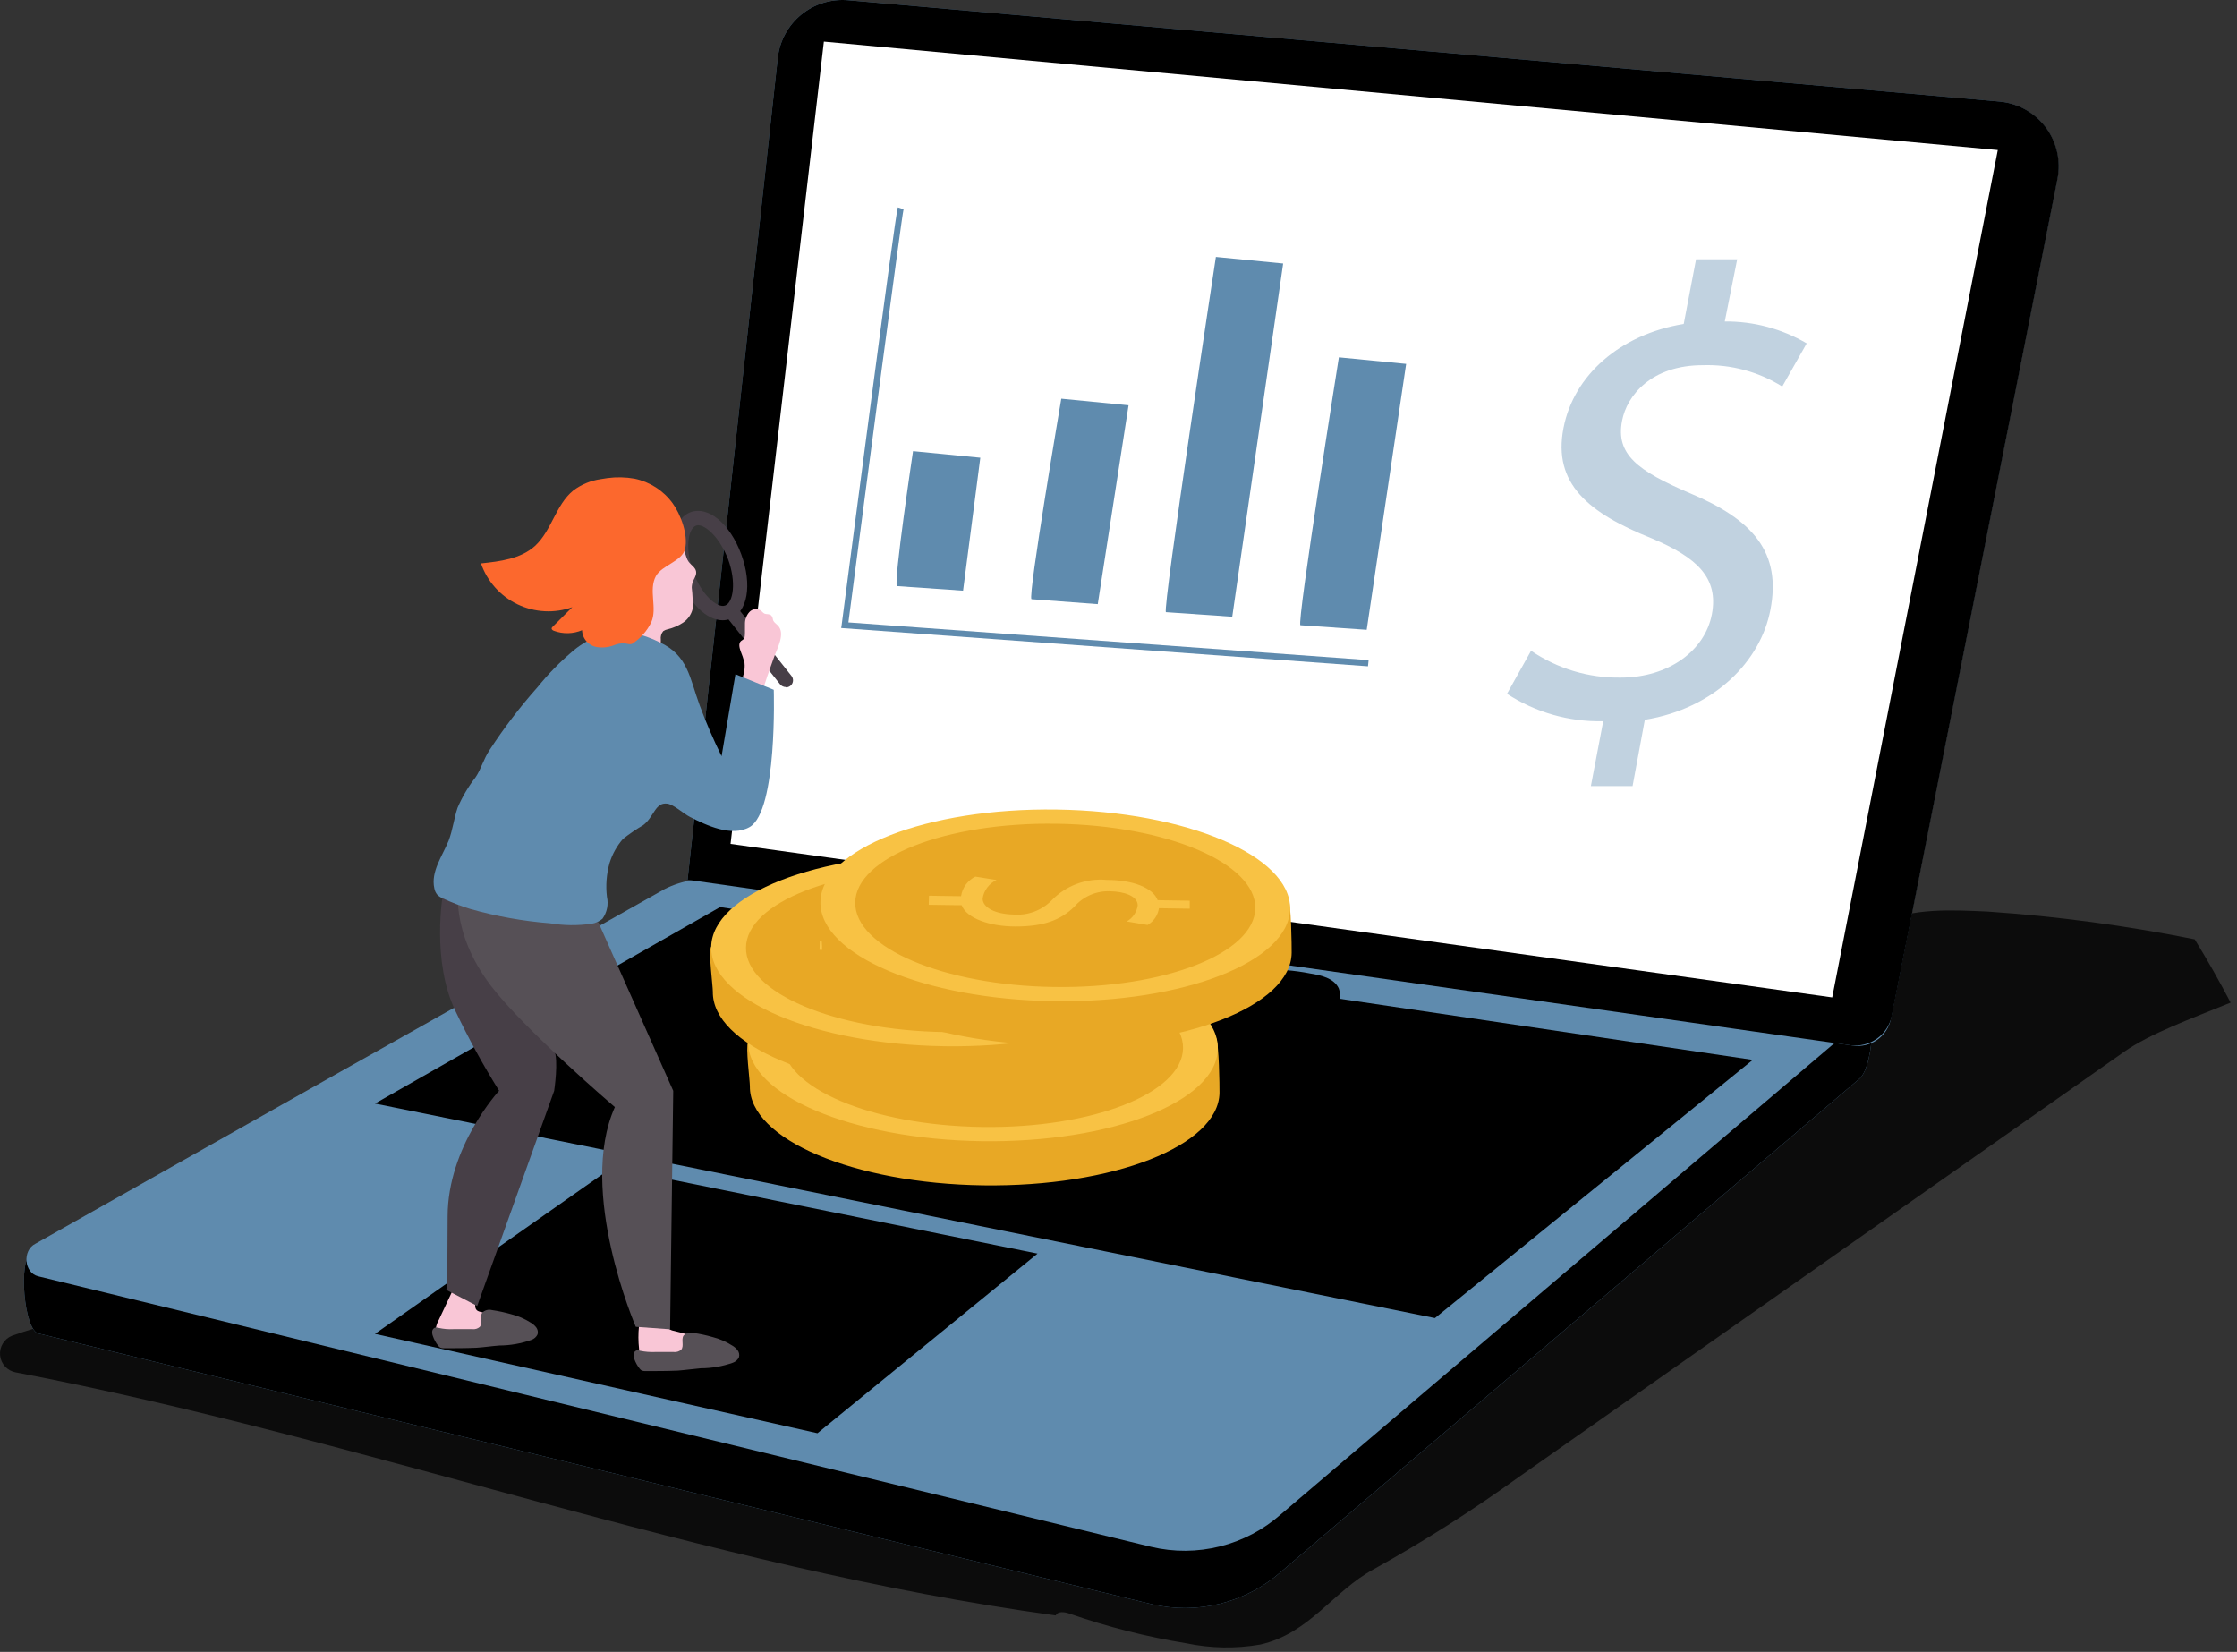 <svg width="279" height="206" viewBox="0 0 279 206" fill="none" xmlns="http://www.w3.org/2000/svg">
<rect x="0" y="0" width="279" height="206" fill="#333333" stroke="none"/>
<path d="M278.205 125.031C273.285 127.031 268.115 128.911 264.925 131.161L189.415 184.201C183.623 188.38 177.589 192.214 171.345 195.681C166.255 198.431 163.345 203.681 157.185 205.081C154.122 205.613 150.987 205.558 147.945 204.921C142.979 204.111 138.094 202.87 133.345 201.211C132.755 201.011 131.935 200.891 131.675 201.451C87.675 195.451 45.585 179.451 1.955 171.141C1.445 171.047 0.98 170.789 0.63 170.408C0.279 170.026 0.062 169.541 0.012 169.025C-0.039 168.509 0.079 167.991 0.348 167.549C0.618 167.106 1.023 166.763 1.505 166.571C5.157 165.278 8.929 164.353 12.765 163.811C19.765 162.521 26.675 161.261 33.655 160.121C47.722 157.684 61.925 156.108 76.185 155.401C99.865 154.401 123.755 156.931 147.185 153.261C169.415 149.811 190.405 140.901 211.115 132.031C216.115 129.891 221.195 127.671 225.115 123.911C228.175 120.971 230.645 117.071 234.555 115.131C238.465 113.191 243.555 113.481 247.915 113.681C256.584 114.271 265.206 115.427 273.725 117.141C275.318 119.734 276.811 122.364 278.205 125.031Z" fill="url(#paint0_linear)"/>
<path d="M3.905 156.271L102.745 113.271C104.884 112.192 107.301 111.791 109.675 112.121L231.925 122.511C234.265 122.841 233.845 132.901 231.925 134.511L159.745 196.031C157.565 197.941 154.959 199.301 152.146 199.997C149.333 200.693 146.394 200.705 143.575 200.031L4.775 166.291C3.005 165.861 2.245 157.101 3.905 156.271Z" fill="#5F8BAE"/>
<path d="M3.905 156.271L102.745 113.271C104.884 112.192 107.301 111.791 109.675 112.121L231.925 122.511C234.265 122.841 233.845 132.901 231.925 134.511L159.745 196.031C157.565 197.941 154.959 199.301 152.146 199.997C149.333 200.693 146.394 200.705 143.575 200.031L4.775 166.291C3.005 165.861 2.245 157.101 3.905 156.271Z" fill="url(#paint1_linear)"/>
<path d="M231.955 127.391L159.745 188.851C157.572 190.77 154.97 192.14 152.158 192.845C149.346 193.549 146.406 193.569 143.585 192.901L4.765 159.161C2.995 158.731 2.765 155.931 4.415 155.101L42.485 133.631L52.485 128.011L82.895 110.871C85.031 109.795 87.445 109.394 89.815 109.721L230.715 122.031C233.055 122.311 233.845 125.781 231.955 127.391Z" fill="#5F8BAE"/>
<path d="M89.805 113.121L218.605 132.171L178.965 164.371L46.765 137.621L89.805 113.121Z" fill="url(#paint2_linear)"/>
<path d="M141.515 146.971C146.991 145.787 152.227 143.688 157.005 140.761C158.325 139.921 159.775 138.411 159.005 137.031C158.485 136.031 157.205 135.761 156.805 134.711C158.555 134.001 160.475 134.331 162.065 132.961C163.655 131.591 163.825 128.961 162.135 127.961C163.46 127.873 164.741 127.446 165.855 126.721C166.397 126.344 166.8 125.799 167 125.169C167.201 124.54 167.189 123.862 166.965 123.241C166.355 121.971 164.755 121.611 163.375 121.391C161.442 121.011 159.473 120.853 157.505 120.921C155.253 121.121 153.07 121.803 151.105 122.921C149.265 123.921 147.775 125.661 145.945 126.581C142.205 128.461 137.295 128.251 133.275 129.131C130.275 129.781 127.375 130.911 124.425 131.801C121.475 132.691 118.675 133.331 115.765 133.971C108.725 135.518 101.668 136.984 94.595 138.371C95.055 141.521 98.425 143.261 101.375 144.451C105.469 146.245 109.748 147.587 114.135 148.451C117.571 148.947 121.048 149.105 124.515 148.921C130.231 148.821 135.924 148.168 141.515 146.971Z" fill="url(#paint3_linear)"/>
<path d="M76.325 145.601L129.405 156.331L101.955 178.731L46.765 166.341L76.325 145.601Z" fill="url(#paint4_linear)"/>
<path d="M49.775 170.211C50.316 171.303 51.084 172.267 52.027 173.04C52.971 173.812 54.067 174.375 55.245 174.691C59.145 175.631 81.875 181.451 81.875 181.451C81.875 181.451 85.575 181.891 87.625 179.451L49.775 170.211Z" fill="url(#paint5_linear)"/>
<path d="M85.755 109.711L231.115 130.391C232.181 130.544 233.265 130.282 234.144 129.659C235.022 129.035 235.628 128.098 235.835 127.041L256.575 22.321C256.797 21.203 256.781 20.051 256.528 18.94C256.275 17.829 255.791 16.784 255.107 15.872C254.423 14.961 253.554 14.204 252.558 13.65C251.562 13.097 250.46 12.76 249.325 12.661L105.775 0.031C103.662 -0.154 101.56 0.496 99.921 1.842C98.281 3.188 97.235 5.122 97.005 7.231L85.755 109.711Z" fill="#5F8BAE"/>
<path d="M85.755 109.711L230.755 130.341C231.926 130.507 233.117 130.218 234.082 129.534C235.047 128.849 235.714 127.821 235.945 126.661L256.605 22.321C256.827 21.203 256.811 20.051 256.558 18.94C256.305 17.829 255.821 16.784 255.137 15.872C254.453 14.961 253.584 14.204 252.588 13.65C251.592 13.097 250.49 12.76 249.355 12.661L105.775 0.031C103.662 -0.154 101.56 0.496 99.921 1.842C98.281 3.188 97.235 5.122 97.005 7.231L85.755 109.711Z" fill="url(#paint6_linear)"/>
<path d="M228.515 124.381L249.165 18.711L102.755 5.191L91.115 105.241L228.515 124.381Z" fill="white"/>
<path d="M79.705 168.221C79.676 168.498 79.708 168.779 79.798 169.043C79.888 169.307 80.033 169.548 80.225 169.751C80.434 169.898 80.673 169.997 80.925 170.041C81.583 170.172 82.256 170.212 82.925 170.161C84.166 170.074 85.399 169.897 86.615 169.631L88.715 169.231C88.847 169.223 88.975 169.188 89.094 169.13C89.212 169.072 89.318 168.99 89.405 168.891C89.464 168.759 89.484 168.612 89.463 168.468C89.442 168.325 89.38 168.19 89.285 168.081C88.923 167.67 88.457 167.366 87.935 167.201C86.679 166.691 85.385 166.279 84.065 165.971C83.846 165.938 83.637 165.856 83.455 165.731C83.195 165.501 83.145 165.111 82.965 164.801C82.783 164.541 82.528 164.341 82.233 164.227C81.937 164.113 81.614 164.09 81.305 164.161C80.705 164.281 79.835 164.691 79.695 165.351C79.593 166.305 79.596 167.268 79.705 168.221Z" fill="#F9C6D6"/>
<path d="M86.465 166.221C86.252 166.166 86.028 166.167 85.816 166.225C85.603 166.283 85.41 166.395 85.255 166.551C84.915 167.061 85.365 167.871 84.945 168.331C84.817 168.436 84.67 168.514 84.512 168.56C84.354 168.607 84.188 168.621 84.025 168.601H81.695C81.074 168.627 80.453 168.576 79.845 168.451C79.704 168.4 79.553 168.382 79.405 168.401C79.304 168.433 79.214 168.493 79.147 168.575C79.079 168.657 79.037 168.756 79.025 168.861C79 169.072 79.031 169.286 79.115 169.481C79.261 169.904 79.477 170.3 79.755 170.651C79.828 170.757 79.923 170.846 80.035 170.911C80.166 170.959 80.305 170.983 80.445 170.981C81.815 170.981 83.185 170.981 84.555 170.921C85.505 170.851 86.445 170.711 87.395 170.631C88.757 170.629 90.11 170.395 91.395 169.941C91.563 169.884 91.718 169.793 91.85 169.675C91.982 169.556 92.089 169.412 92.165 169.251C92.205 169.103 92.211 168.947 92.181 168.796C92.152 168.645 92.088 168.503 91.995 168.381C91.81 168.141 91.578 167.94 91.315 167.791C90.566 167.314 89.746 166.959 88.885 166.741C88.091 166.51 87.283 166.336 86.465 166.221Z" fill="#565056"/>
<path d="M54.355 165.661C54.345 165.71 54.345 165.761 54.355 165.811C54.435 167.651 56.875 167.701 58.185 167.631C59.429 167.543 60.665 167.37 61.885 167.111L63.975 166.711C64.107 166.701 64.237 166.665 64.355 166.605C64.473 166.545 64.579 166.462 64.665 166.361C64.725 166.23 64.745 166.085 64.724 165.943C64.702 165.801 64.64 165.668 64.545 165.561C64.187 165.148 63.724 164.84 63.205 164.671C62.075 164.239 60.923 163.865 59.755 163.551C58.755 163.241 59.585 161.811 59.695 161.051C59.745 160.902 59.745 160.74 59.695 160.591C59.583 160.424 59.411 160.306 59.215 160.261C58.609 160.054 57.975 159.939 57.335 159.921C57.207 159.907 57.078 159.932 56.965 159.991C56.861 160.069 56.784 160.177 56.745 160.301L54.745 164.561C54.547 164.9 54.415 165.273 54.355 165.661Z" fill="#F9C6D6"/>
<path d="M55.245 111.441C55.245 111.441 53.755 119.841 56.835 126.151C58.453 129.539 60.259 132.834 62.245 136.021C62.245 136.021 55.825 142.961 55.825 151.711C55.825 160.461 55.665 160.861 55.665 160.861L59.515 162.861L69.115 136.031C69.115 136.031 69.695 132.231 69.115 130.941C68.535 129.651 63.615 115.031 63.615 115.031L55.245 111.441Z" fill="#473F47"/>
<path d="M90.115 77.351C88.115 77.351 85.945 75.231 84.735 71.951C83.335 68.161 83.935 64.681 86.135 63.871C88.335 63.061 91.045 65.311 92.445 69.111C93.845 72.901 93.245 76.381 91.045 77.191C90.747 77.299 90.432 77.353 90.115 77.351ZM87.115 65.501C87.009 65.497 86.904 65.514 86.805 65.551C85.805 65.931 85.405 68.481 86.455 71.331C87.505 74.181 89.455 75.891 90.455 75.511C91.455 75.131 91.855 72.581 90.805 69.731C89.795 67.141 88.115 65.501 87.045 65.501H87.115Z" fill="#473F47"/>
<path d="M98.015 85.681C97.879 85.682 97.745 85.653 97.622 85.596C97.499 85.539 97.391 85.455 97.305 85.351L90.685 77.031C90.537 76.845 90.47 76.609 90.497 76.373C90.524 76.138 90.644 75.923 90.83 75.776C91.015 75.629 91.252 75.561 91.487 75.588C91.722 75.616 91.938 75.735 92.085 75.921L98.705 84.281C98.811 84.41 98.879 84.568 98.899 84.734C98.92 84.901 98.892 85.07 98.82 85.221C98.747 85.373 98.633 85.5 98.49 85.589C98.347 85.677 98.183 85.723 98.015 85.721V85.681Z" fill="#473F47"/>
<path d="M86.275 73.291C86.381 74.17 86.418 75.056 86.385 75.941C86.217 76.629 85.8 77.231 85.215 77.631C84.627 78.026 83.974 78.31 83.285 78.471C83.081 78.513 82.887 78.595 82.715 78.711C82.595 78.858 82.506 79.027 82.454 79.21C82.403 79.392 82.389 79.583 82.415 79.771V82.031C82.442 82.266 82.386 82.504 82.255 82.701C82.15 82.812 82.014 82.888 81.865 82.921C81.316 83.047 80.741 82.977 80.239 82.723C79.736 82.469 79.339 82.047 79.115 81.531C78.849 81.034 78.559 80.549 78.245 80.081C77.941 79.455 77.765 78.775 77.725 78.081C77.496 75.909 77.903 73.717 78.895 71.771C79.511 70.534 80.408 69.459 81.515 68.631C82.405 67.991 84.125 67.041 85.035 68.141C85.485 68.681 85.475 69.491 85.895 70.061C86.195 70.471 86.735 70.761 86.815 71.261C86.895 71.761 86.565 72.121 86.415 72.541C86.323 72.781 86.276 73.035 86.275 73.291Z" fill="#F9C6D6"/>
<path d="M92.915 77.871C92.919 77.824 92.919 77.778 92.915 77.731C92.922 77.21 93.117 76.709 93.465 76.321C93.639 76.132 93.874 76.008 94.129 75.972C94.384 75.936 94.644 75.988 94.865 76.121C95.035 76.241 95.165 76.441 95.365 76.531C95.565 76.621 95.995 76.531 96.205 76.771C96.415 77.011 96.355 77.211 96.455 77.421C96.555 77.631 96.845 77.821 97.035 78.021C97.975 79.021 96.935 80.851 96.565 81.881C96.005 83.421 95.455 84.971 94.995 86.551C94.442 86.631 93.878 86.522 93.395 86.241C93.219 86.135 93.064 86 92.935 85.841C92.781 85.568 92.686 85.266 92.655 84.955C92.624 84.643 92.658 84.329 92.755 84.031C92.873 83.578 92.907 83.106 92.855 82.641C92.72 82.138 92.553 81.643 92.355 81.161C92.215 80.751 92.095 80.231 92.415 79.941C92.542 79.862 92.663 79.771 92.775 79.671C92.853 79.552 92.895 79.413 92.895 79.271C92.935 78.801 92.895 78.331 92.915 77.871Z" fill="#F9C6D6"/>
<path d="M74.635 115.031L83.965 136.031L83.575 165.771L79.295 165.461C79.295 165.461 71.975 148.541 76.685 138.061C76.685 138.061 65.375 128.391 61.195 122.891C56.065 116.121 57.195 110.441 57.195 110.441L74.635 115.031Z" fill="#565056"/>
<path d="M78.955 78.911C80.1 79.175 81.211 79.571 82.265 80.091C85.845 81.741 86.005 84.571 87.265 87.961C88.065 90.12 88.976 92.236 89.995 94.301L91.725 84.081L96.505 86.021C96.505 86.021 96.985 101.101 93.505 103.131C91.245 104.431 88.075 102.911 86.025 101.861C85.275 101.481 84.025 100.331 83.235 100.221C81.705 100.011 81.605 101.831 80.235 102.891C79.349 103.408 78.501 103.987 77.695 104.621C76.935 105.494 76.366 106.516 76.025 107.621C75.64 108.989 75.528 110.42 75.695 111.831C75.801 112.303 75.806 112.792 75.71 113.266C75.613 113.74 75.417 114.188 75.135 114.581C74.74 114.916 74.258 115.131 73.745 115.201C72.042 115.446 70.311 115.426 68.615 115.141C65.251 114.876 61.921 114.28 58.675 113.361C57.493 112.996 56.337 112.552 55.215 112.031C54.971 111.927 54.748 111.782 54.555 111.601C54.35 111.362 54.215 111.071 54.165 110.761C53.715 108.701 55.165 106.761 55.955 104.831C56.455 103.511 56.615 102.071 57.065 100.731C57.653 99.367 58.412 98.083 59.325 96.911C59.995 95.911 60.325 94.631 61.045 93.551C62.845 90.784 64.851 88.157 67.045 85.691C68.325 84.101 69.751 82.635 71.305 81.311C73.076 79.739 75.347 78.846 77.715 78.791C78.131 78.797 78.545 78.837 78.955 78.911Z" fill="#5F8BAE"/>
<path d="M74.925 59.751C73.679 59.926 72.499 60.414 71.495 61.171C69.305 62.951 68.805 66.171 66.725 68.081C64.945 69.691 62.375 70.011 59.985 70.261C60.37 71.37 60.972 72.391 61.754 73.267C62.537 74.142 63.484 74.854 64.543 75.362C65.602 75.869 66.751 76.162 67.923 76.224C69.096 76.286 70.269 76.115 71.375 75.721L68.925 78.161C68.861 78.211 68.815 78.282 68.795 78.361C68.795 78.521 68.945 78.621 69.095 78.671C70.229 79.09 71.481 79.061 72.595 78.591C72.611 79.11 72.811 79.607 73.159 79.993C73.507 80.38 73.98 80.63 74.495 80.701C75.219 80.805 75.957 80.716 76.635 80.441C77.013 80.291 77.418 80.219 77.825 80.231C78.165 80.231 78.475 80.411 78.825 80.291C79.862 79.638 80.693 78.705 81.225 77.601C82.015 75.821 80.855 73.601 81.805 71.841C82.595 70.441 85.075 70.021 85.445 68.441C85.845 66.691 84.895 64.131 83.885 62.751C82.736 61.177 81.043 60.086 79.135 59.691C78.018 59.494 76.878 59.47 75.755 59.621L74.925 59.751Z" fill="#FC682D"/>
<path d="M61.345 163.371C61.131 163.316 60.906 163.318 60.694 163.378C60.481 163.438 60.288 163.553 60.135 163.711C59.795 164.211 60.245 165.021 59.825 165.481C59.699 165.588 59.552 165.667 59.393 165.714C59.235 165.76 59.068 165.773 58.905 165.751H56.575C55.954 165.786 55.331 165.736 54.725 165.601C54.583 165.554 54.433 165.537 54.285 165.551C54.184 165.583 54.094 165.643 54.027 165.725C53.959 165.807 53.917 165.906 53.905 166.011C53.885 166.222 53.915 166.435 53.995 166.631C54.141 167.054 54.357 167.45 54.635 167.801C54.71 167.905 54.806 167.993 54.915 168.061C55.045 168.113 55.185 168.137 55.325 168.131C56.695 168.131 58.065 168.131 59.435 168.071C60.435 168.001 61.325 167.861 62.275 167.791C63.638 167.785 64.99 167.549 66.275 167.091C66.443 167.034 66.598 166.943 66.73 166.825C66.862 166.706 66.969 166.562 67.045 166.401C67.085 166.253 67.091 166.097 67.061 165.946C67.032 165.795 66.968 165.653 66.875 165.531C66.687 165.294 66.456 165.093 66.195 164.941C65.446 164.464 64.626 164.109 63.765 163.891C62.97 163.665 62.162 163.491 61.345 163.371Z" fill="#565056"/>
<path d="M122.635 147.821C106.465 147.591 93.425 142.061 93.525 135.451C93.525 134.721 92.975 130.571 93.295 129.911C95.845 124.371 108.595 123.721 122.975 123.911C137.125 124.121 148.975 123.911 151.655 129.381C152.045 130.161 152.105 135.481 152.095 136.271C152.005 142.891 138.815 148.031 122.635 147.821Z" fill="#E8A825"/>
<path d="M151.888 130.782C151.982 124.183 138.947 118.645 122.772 118.414C106.597 118.182 93.409 123.344 93.314 129.943C93.22 136.542 106.255 142.08 122.43 142.311C138.605 142.543 151.794 137.381 151.888 130.782Z" fill="#F8C244"/>
<path d="M147.548 130.719C147.629 125.098 136.525 120.381 122.747 120.183C108.969 119.986 97.734 124.384 97.654 130.005C97.573 135.627 108.677 140.344 122.455 140.541C136.233 140.739 147.468 136.341 147.548 130.719Z" fill="#E8A825"/>
<path d="M106.865 129.171L110.865 129.231C110.943 128.711 111.146 128.218 111.456 127.793C111.766 127.368 112.174 127.025 112.645 126.791L115.295 127.201C114.835 127.41 114.436 127.731 114.134 128.134C113.831 128.538 113.636 129.012 113.565 129.511C113.565 130.661 115.165 131.511 117.405 131.511C118.272 131.573 119.142 131.446 119.955 131.139C120.769 130.832 121.505 130.351 122.115 129.731C122.997 128.814 124.074 128.107 125.267 127.664C126.46 127.22 127.738 127.052 129.005 127.171C132.285 127.171 134.775 128.171 135.355 129.691L139.355 129.751V130.751L135.505 130.691C135.446 131.124 135.288 131.538 135.043 131.9C134.799 132.263 134.474 132.564 134.095 132.781L131.495 132.341C131.862 132.138 132.177 131.851 132.413 131.503C132.649 131.156 132.801 130.758 132.855 130.341C132.855 129.111 131.065 128.601 129.475 128.581C128.62 128.533 127.765 128.683 126.978 129.019C126.19 129.356 125.491 129.87 124.935 130.521C123.255 132.151 121.175 132.961 117.615 132.961C114.475 132.961 111.505 131.961 110.905 130.311L106.795 130.251L106.865 129.171Z" fill="#F8C244"/>
<path d="M118.015 136.031C101.845 135.801 88.805 130.271 88.905 123.661C88.905 122.931 88.355 118.781 88.665 118.121C91.225 112.581 103.975 111.931 118.355 112.121C132.505 112.331 144.355 112.121 147.035 117.591C147.425 118.371 147.485 123.691 147.475 124.481C147.385 131.031 134.195 136.211 118.015 136.031Z" fill="#E8A825"/>
<path d="M147.273 118.942C147.368 112.343 134.332 106.805 118.157 106.574C101.982 106.342 88.794 111.504 88.699 118.103C88.605 124.702 101.64 130.24 117.815 130.471C133.99 130.703 147.179 125.541 147.273 118.942Z" fill="#F8C244"/>
<path d="M142.934 118.88C143.014 113.258 131.91 108.541 118.132 108.344C104.354 108.146 93.119 112.544 93.039 118.166C92.958 123.787 104.062 128.504 117.84 128.702C131.619 128.899 142.853 124.501 142.934 118.88Z" fill="#E8A825"/>
<path d="M102.245 117.331L106.245 117.391C106.323 116.871 106.526 116.378 106.836 115.953C107.146 115.528 107.554 115.185 108.025 114.951L110.675 115.361C110.215 115.569 109.816 115.89 109.514 116.294C109.211 116.698 109.016 117.171 108.945 117.671C108.945 118.821 110.545 119.671 112.785 119.671C113.657 119.742 114.534 119.621 115.354 119.317C116.175 119.013 116.919 118.533 117.535 117.911C118.415 116.992 119.493 116.284 120.686 115.84C121.879 115.397 123.157 115.23 124.425 115.351C127.705 115.351 130.195 116.351 130.775 117.871L134.775 117.931V118.931L130.925 118.871C130.866 119.304 130.708 119.718 130.463 120.08C130.219 120.443 129.894 120.744 129.515 120.961L126.915 120.521C127.282 120.317 127.597 120.03 127.833 119.683C128.069 119.336 128.221 118.938 128.275 118.521C128.275 117.301 126.485 116.791 124.895 116.771C124.04 116.723 123.185 116.873 122.398 117.209C121.61 117.546 120.911 118.06 120.355 118.711C118.675 120.341 116.595 121.151 113.035 121.151C109.895 121.151 106.925 120.151 106.325 118.501L102.215 118.441L102.245 117.331Z" fill="#F8C244"/>
<path d="M131.645 130.361C115.465 130.121 102.425 124.591 102.525 117.991C102.525 117.261 101.975 113.111 102.295 112.451C104.845 106.911 117.605 106.261 131.985 106.451C146.135 106.661 157.985 106.451 160.655 111.921C161.045 112.701 161.105 118.031 161.095 118.821C161.015 125.421 147.815 130.591 131.645 130.361Z" fill="#E8A825"/>
<path d="M160.899 113.323C160.993 106.724 147.957 101.186 131.783 100.955C115.608 100.723 102.419 105.885 102.325 112.484C102.23 119.083 115.266 124.621 131.441 124.852C147.615 125.084 160.804 119.922 160.899 113.323Z" fill="#F8C244"/>
<path d="M156.559 113.261C156.64 107.639 145.535 102.922 131.757 102.724C117.979 102.527 106.745 106.925 106.664 112.546C106.584 118.168 117.688 122.885 131.466 123.082C145.244 123.28 156.479 118.882 156.559 113.261Z" fill="#E8A825"/>
<path d="M115.865 111.701L119.865 111.761C119.943 111.241 120.145 110.747 120.455 110.322C120.765 109.898 121.173 109.554 121.645 109.321L124.295 109.741C123.837 109.953 123.438 110.274 123.135 110.678C122.831 111.081 122.632 111.552 122.555 112.051C122.555 113.191 124.155 114.001 126.405 114.051C127.277 114.122 128.154 114.001 128.975 113.697C129.795 113.393 130.539 112.913 131.155 112.291C132.035 111.374 133.11 110.667 134.302 110.224C135.493 109.781 136.769 109.612 138.035 109.731C141.325 109.731 143.815 110.731 144.385 112.261L148.385 112.321V113.321L144.545 113.261C144.482 113.694 144.321 114.107 144.075 114.469C143.829 114.832 143.504 115.133 143.125 115.351L140.525 114.911C140.892 114.706 141.207 114.419 141.445 114.072C141.683 113.725 141.836 113.328 141.895 112.911C141.895 111.691 140.095 111.181 138.515 111.151C137.66 111.105 136.806 111.256 136.019 111.593C135.232 111.929 134.532 112.442 133.975 113.091C132.285 114.731 130.215 115.541 126.645 115.541C123.505 115.541 120.545 114.541 119.945 112.891L115.835 112.831L115.865 111.701Z" fill="#F8C244"/>
<path d="M111.875 73.091C111.405 72.761 113.875 56.261 113.875 56.261L122.265 57.081L120.115 73.661L111.875 73.091Z" fill="#5F8BAE"/>
<path d="M128.645 74.721C128.175 74.381 132.365 49.721 132.365 49.721L140.755 50.541L136.915 75.341L128.645 74.721Z" fill="#5F8BAE"/>
<path d="M145.415 76.341C144.955 76.011 151.645 32.041 151.645 32.041L160.035 32.861L153.685 76.911L145.415 76.341Z" fill="#5F8BAE"/>
<path d="M162.185 77.971C161.725 77.641 166.985 44.561 166.985 44.561L175.375 45.381L170.455 78.541L162.185 77.971Z" fill="#5F8BAE"/>
<path d="M170.615 83.091L104.915 78.321L104.975 77.921C105.655 72.681 111.655 26.711 111.975 25.861L112.695 26.091C112.445 27.091 108.115 59.981 105.815 77.621L170.695 82.321L170.615 83.091Z" fill="#5F8BAE"/>
<path opacity="0.39" d="M198.415 98.031L199.955 89.941C195.701 90.037 191.518 88.845 187.955 86.521L190.955 81.151C194.249 83.396 198.158 84.566 202.145 84.501C208.065 84.501 212.635 81.171 213.505 76.611C214.375 72.051 211.645 69.511 205.995 67.131C198.155 63.991 193.655 60.341 194.995 53.401C196.265 46.761 202.105 41.691 209.995 40.401L211.535 32.331H216.665L215.115 40.091C218.706 40.059 222.238 41.002 225.335 42.821L222.285 48.201C219.318 46.351 215.869 45.425 212.375 45.541C206.005 45.541 202.915 49.281 202.305 52.471C201.505 56.631 204.175 58.691 210.805 61.521C218.695 64.821 222.195 68.941 220.805 76.061C219.605 82.381 213.905 88.341 205.145 89.761L203.615 98.031H198.415Z" fill="#5F8BAE"/>
<defs>
<linearGradient id="paint0_linear" x1="-21839.1" y1="662.216" x2="31470.4" y2="121354" gradientUnits="userSpaceOnUse">
<stop offset="0.01"/>
<stop offset="0.08" stop-opacity="0.69"/>
<stop offset="0.21" stop-opacity="0.32"/>
<stop offset="1" stop-opacity="0"/>
</linearGradient>
<linearGradient id="paint1_linear" x1="40265" y1="15117.8" x2="43141.7" y2="38911.1" gradientUnits="userSpaceOnUse">
<stop offset="0.01"/>
<stop offset="0.08" stop-opacity="0.69"/>
<stop offset="0.21" stop-opacity="0.32"/>
<stop offset="1" stop-opacity="0"/>
</linearGradient>
<linearGradient id="paint2_linear" x1="33507.4" y1="4279.75" x2="32762.6" y2="21158.8" gradientUnits="userSpaceOnUse">
<stop offset="0.01"/>
<stop offset="0.08" stop-opacity="0.69"/>
<stop offset="0.21" stop-opacity="0.32"/>
<stop offset="1" stop-opacity="0"/>
</linearGradient>
<linearGradient id="paint3_linear" x1="12378.3" y1="5695.55" x2="19588.1" y2="12138.9" gradientUnits="userSpaceOnUse">
<stop offset="0.01"/>
<stop offset="0.08" stop-opacity="0.69"/>
<stop offset="0.21" stop-opacity="0.32"/>
<stop offset="1" stop-opacity="0"/>
</linearGradient>
<linearGradient id="paint4_linear" x1="12223.8" y1="4334.89" x2="11725.9" y2="12729.2" gradientUnits="userSpaceOnUse">
<stop offset="0.01"/>
<stop offset="0.08" stop-opacity="0.69"/>
<stop offset="0.21" stop-opacity="0.32"/>
<stop offset="1" stop-opacity="0"/>
</linearGradient>
<linearGradient id="paint5_linear" x1="5575.49" y1="2891.58" x2="5500.85" y2="3536.34" gradientUnits="userSpaceOnUse">
<stop offset="0.01"/>
<stop offset="0.08" stop-opacity="0.69"/>
<stop offset="0.21" stop-opacity="0.32"/>
<stop offset="1" stop-opacity="0"/>
</linearGradient>
<linearGradient id="paint6_linear" x1="39865.1" y1="5515.36" x2="48252.5" y2="101587" gradientUnits="userSpaceOnUse">
<stop offset="0.01"/>
<stop offset="0.08" stop-opacity="0.69"/>
<stop offset="0.21" stop-opacity="0.32"/>
<stop offset="1" stop-opacity="0"/>
</linearGradient>
</defs>
</svg>
